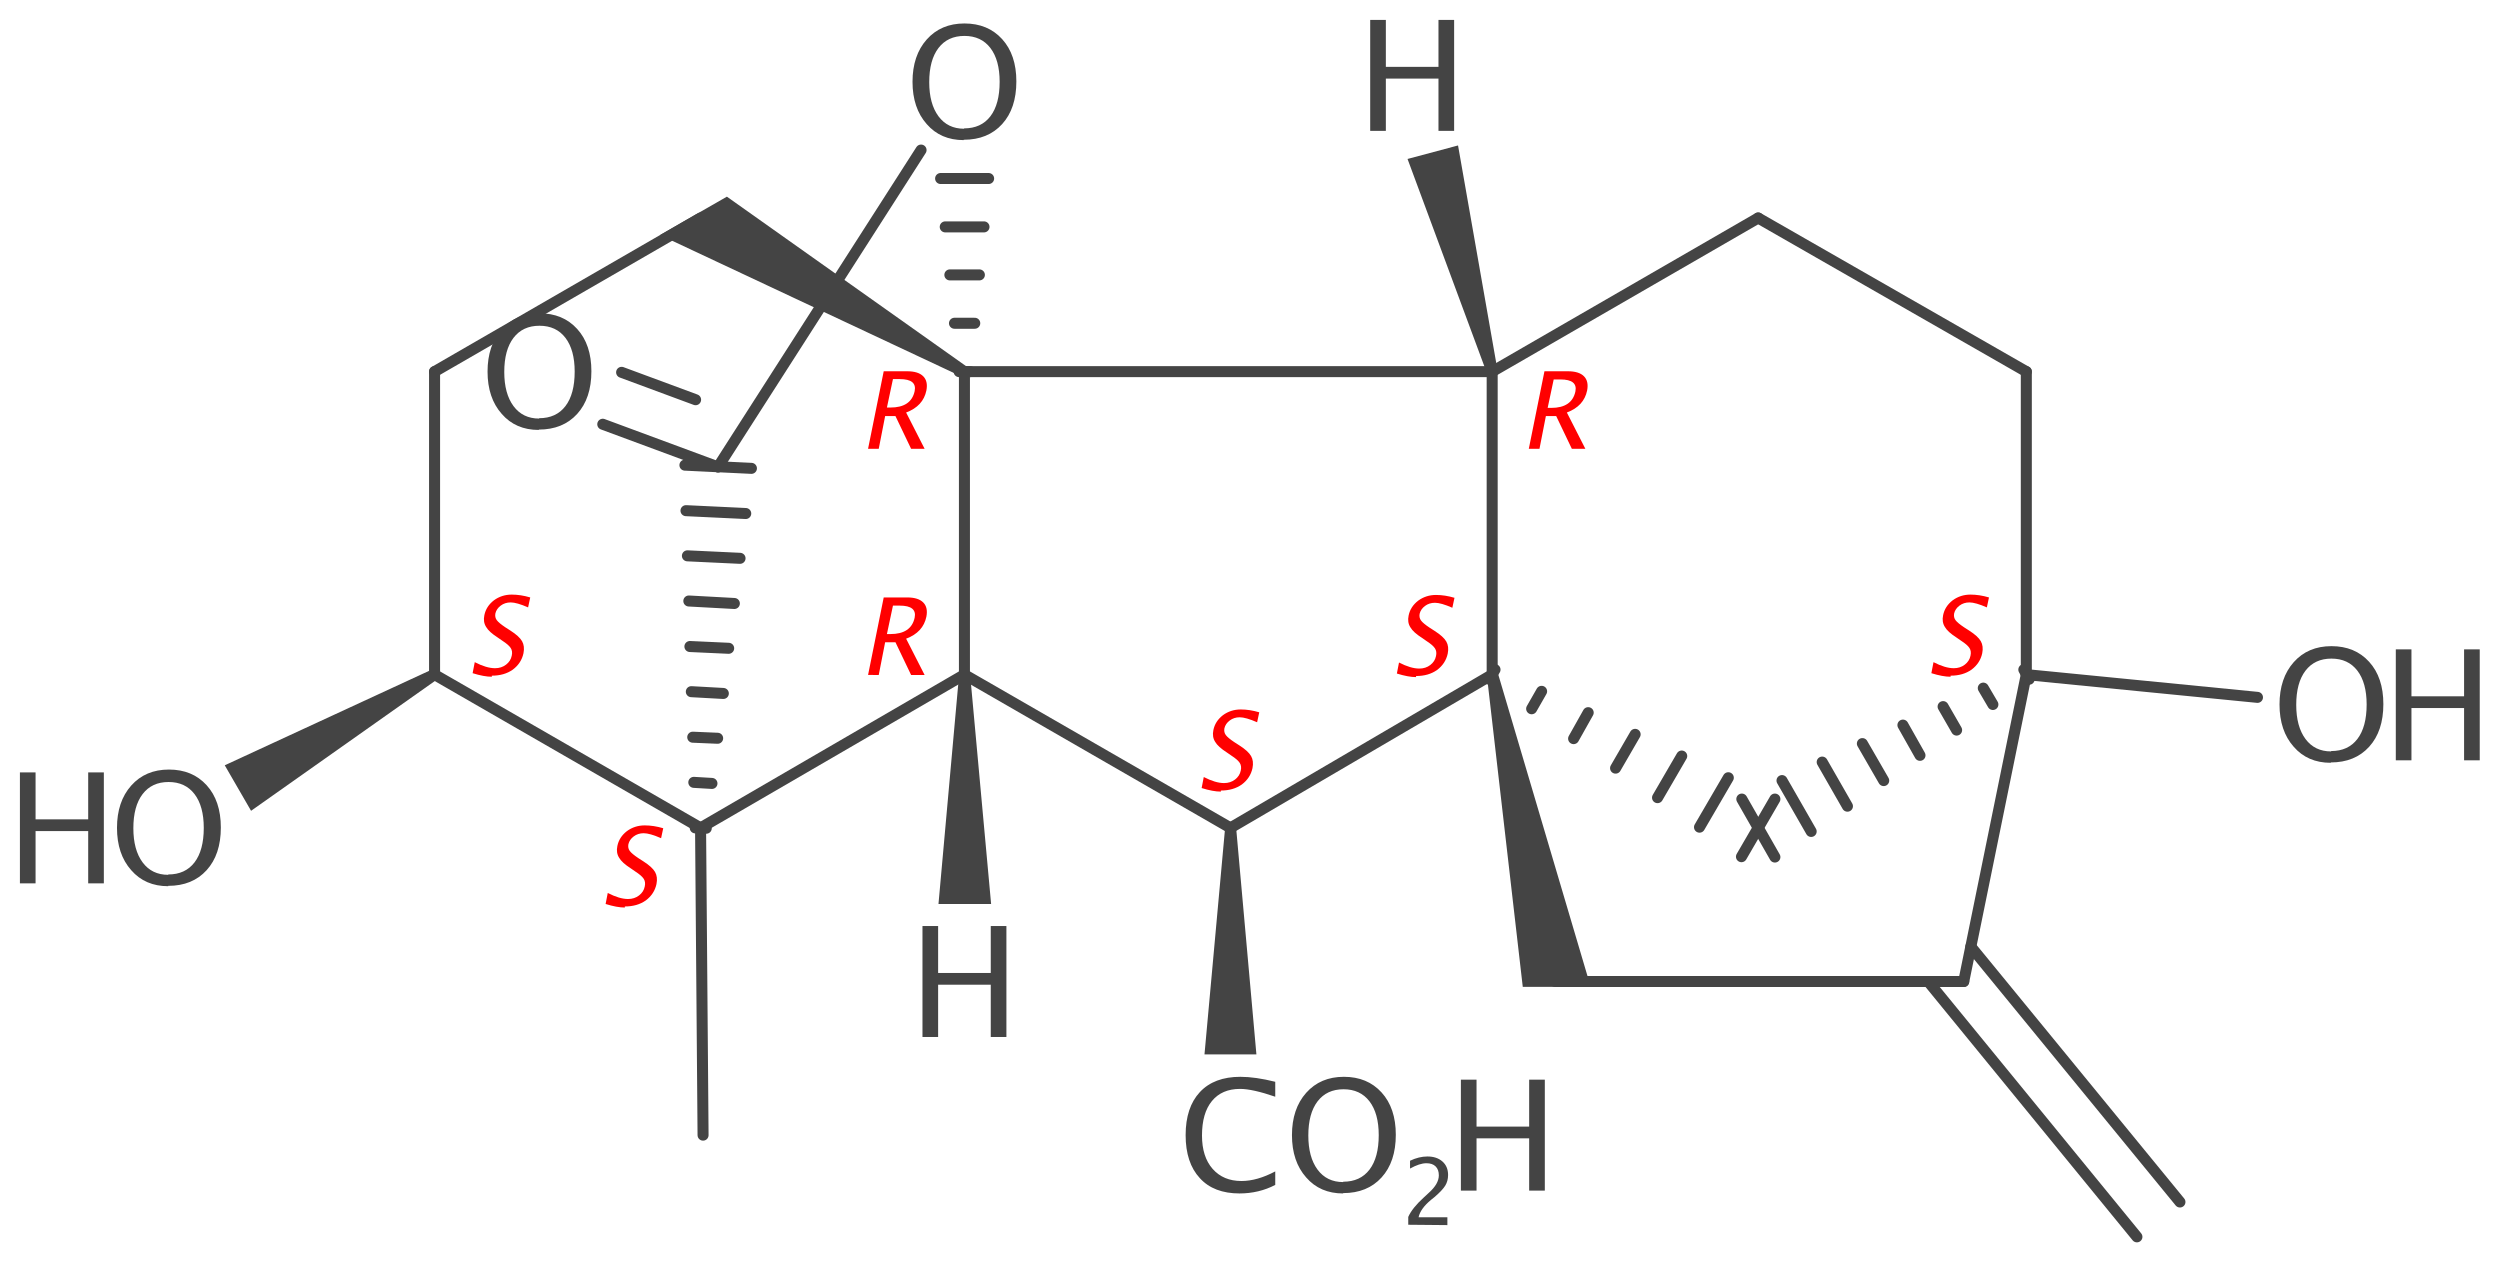 <?xml version='1.0' encoding='UTF-8'?>
<!DOCTYPE svg PUBLIC "-//W3C//DTD SVG 1.1//EN" "http://www.w3.org/Graphics/SVG/1.1/DTD/svg11.dtd">
<svg version='1.2' xmlns='http://www.w3.org/2000/svg' xmlns:xlink='http://www.w3.org/1999/xlink' width='70.3mm' height='35.56mm' viewBox='0 0 70.3 35.56'>
  <desc>Generated by the Chemistry Development Kit (http://github.com/cdk)</desc>
  <g stroke-linecap='round' stroke-linejoin='round' stroke='#444444' stroke-width='.31' fill='#444444'>
    <rect x='.0' y='.0' width='71.0' height='36.0' fill='#FFFFFF' stroke='none'/>
    <g id='mol1' class='mol'>
      <line id='mol1bnd1' class='bond' x1='19.77' y1='31.92' x2='19.7' y2='23.28'/>
      <g id='mol1bnd2' class='bond'>
        <line x1='20.19' y1='13.13' x2='16.95' y2='11.93'/>
        <line x1='19.56' y1='11.24' x2='17.48' y2='10.47'/>
      </g>
      <path id='mol1bnd3' class='bond' d='M12.3 19.1l-.16 -.27l-5.82 2.69l.37 .64l.37 .64z' stroke='none'/>
      <g id='mol1bnd6' class='bond'>
        <line x1='60.09' y1='34.78' x2='54.22' y2='27.6'/>
        <line x1='61.3' y1='33.8' x2='55.42' y2='26.62'/>
      </g>
      <line id='mol1bnd7' class='bond' x1='63.48' y1='19.61' x2='56.98' y2='18.97'/>
      <line id='mol1bnd8' class='bond' x1='12.22' y1='10.45' x2='19.7' y2='6.13'/>
      <line id='mol1bnd9' class='bond' x1='12.22' y1='10.45' x2='12.22' y2='18.97'/>
      <path id='mol1bnd10' class='bond' d='M27.04 10.59l.16 -.27l-6.76 -4.79l-.89 .51l-.99 .57z' stroke='none'/>
      <line id='mol1bnd11' class='bond' x1='25.9' y1='4.22' x2='20.19' y2='13.13'/>
      <g id='mol1bnd12' class='bond'>
        <line x1='26.97' y1='10.45' x2='27.28' y2='10.45'/>
        <line x1='26.84' y1='9.09' x2='27.41' y2='9.09'/>
        <line x1='26.71' y1='7.73' x2='27.54' y2='7.73'/>
        <line x1='26.58' y1='6.38' x2='27.67' y2='6.38'/>
        <line x1='26.45' y1='5.02' x2='27.8' y2='5.02'/>
      </g>
      <line id='mol1bnd13' class='bond' x1='49.44' y1='6.13' x2='41.96' y2='10.45'/>
      <line id='mol1bnd14' class='bond' x1='49.44' y1='6.13' x2='56.98' y2='10.45'/>
      <line id='mol1bnd15' class='bond' x1='56.98' y1='10.45' x2='56.98' y2='18.97'/>
      <g id='mol1bnd16' class='bond'>
        <line x1='42.04' y1='18.83' x2='41.88' y2='19.1'/>
        <line x1='43.35' y1='19.44' x2='43.07' y2='19.93'/>
        <line x1='44.66' y1='20.04' x2='44.25' y2='20.77'/>
        <line x1='45.98' y1='20.65' x2='45.43' y2='21.6'/>
        <line x1='47.29' y1='21.26' x2='46.61' y2='22.43'/>
        <line x1='48.6' y1='21.87' x2='47.79' y2='23.26'/>
        <line x1='49.91' y1='22.47' x2='48.97' y2='24.09'/>
      </g>
      <g id='mol1bnd17' class='bond'>
        <line x1='57.06' y1='19.1' x2='56.91' y2='18.83'/>
        <line x1='56.04' y1='19.81' x2='55.77' y2='19.35'/>
        <line x1='55.02' y1='20.53' x2='54.64' y2='19.87'/>
        <line x1='53.99' y1='21.24' x2='53.51' y2='20.39'/>
        <line x1='52.97' y1='21.95' x2='52.37' y2='20.91'/>
        <line x1='51.95' y1='22.67' x2='51.24' y2='21.43'/>
        <line x1='50.93' y1='23.38' x2='50.11' y2='21.95'/>
        <line x1='49.91' y1='24.1' x2='48.98' y2='22.47'/>
      </g>
      <line id='mol1bnd18' class='bond' x1='43.73' y1='27.6' x2='55.22' y2='27.6'/>
      <path id='mol1bnd19' class='bond' d='M42.12 18.93l-.31 .06l1.01 8.76h.94h.97z' stroke='none'/>
      <line id='mol1bnd20' class='bond' x1='27.12' y1='18.97' x2='27.12' y2='10.45'/>
      <line id='mol1bnd21' class='bond' x1='27.12' y1='18.97' x2='19.7' y2='23.28'/>
      <line id='mol1bnd22' class='bond' x1='27.12' y1='18.97' x2='34.6' y2='23.28'/>
      <path id='mol1bnd23' class='bond' d='M27.28 18.97h-.31l-.58 6.45h.74h.74z' stroke='none'/>
      <g id='mol1bnd24' class='bond'>
        <line x1='19.55' y1='23.28' x2='19.86' y2='23.29'/>
        <line x1='19.51' y1='22.0' x2='20.02' y2='22.03'/>
        <line x1='19.48' y1='20.73' x2='20.18' y2='20.76'/>
        <line x1='19.44' y1='19.45' x2='20.34' y2='19.5'/>
        <line x1='19.4' y1='18.18' x2='20.49' y2='18.23'/>
        <line x1='19.37' y1='16.9' x2='20.65' y2='16.97'/>
        <line x1='19.33' y1='15.63' x2='20.81' y2='15.7'/>
        <line x1='19.29' y1='14.36' x2='20.97' y2='14.44'/>
        <line x1='19.26' y1='13.08' x2='21.13' y2='13.17'/>
      </g>
      <line id='mol1bnd25' class='bond' x1='12.22' y1='18.97' x2='19.7' y2='23.28'/>
      <path id='mol1bnd26' class='bond' d='M34.76 23.28h-.31l-.58 6.37h.73h.73z' stroke='none'/>
      <line id='mol1bnd27' class='bond' x1='34.6' y1='23.28' x2='41.96' y2='18.97'/>
      <line id='mol1bnd28' class='bond' x1='41.96' y1='10.45' x2='41.96' y2='18.97'/>
      <line id='mol1bnd29' class='bond' x1='41.96' y1='10.45' x2='27.12' y2='10.45'/>
      <path id='mol1bnd30' class='bond' d='M41.81 10.49l.3 -.08l-1.11 -6.32l-.71 .19l-.71 .19z' stroke='none'/>
      <line id='mol1bnd31' class='bond' x1='55.22' y1='27.6' x2='56.98' y2='18.97'/>
      <path id='mol1atm2' class='atom' d='M15.15 12.09q-.65 .0 -1.04 -.45q-.4 -.45 -.4 -1.19q.0 -.74 .4 -1.19q.4 -.45 1.06 -.45q.66 .0 1.06 .44q.4 .44 .4 1.19q.0 .76 -.4 1.2q-.4 .44 -1.08 .44zM15.16 11.76q.48 .0 .74 -.34q.26 -.34 .26 -.97q.0 -.61 -.26 -.95q-.26 -.34 -.73 -.34q-.47 .0 -.73 .34q-.26 .34 -.26 .96q.0 .61 .26 .96q.26 .35 .72 .35z' stroke='none'/>
      <g id='mol1atm3' class='atom'>
        <path d='M4.73 24.92q-.65 .0 -1.04 -.45q-.4 -.45 -.4 -1.19q.0 -.74 .4 -1.19q.4 -.45 1.06 -.45q.66 .0 1.06 .44q.4 .44 .4 1.19q.0 .76 -.4 1.2q-.4 .44 -1.08 .44zM4.73 24.59q.48 .0 .74 -.34q.26 -.34 .26 -.97q.0 -.61 -.26 -.95q-.26 -.34 -.73 -.34q-.47 .0 -.73 .34q-.26 .34 -.26 .96q.0 .61 .26 .96q.26 .35 .72 .35z' stroke='none'/>
        <path d='M.56 24.84v-3.12h.44v1.32h1.48v-1.32h.44v3.12h-.44v-1.47h-1.48v1.47z' stroke='none'/>
      </g>
      <g id='mol1atm7' class='atom'>
        <path d='M65.54 21.45q-.65 .0 -1.04 -.45q-.4 -.45 -.4 -1.19q.0 -.74 .4 -1.19q.4 -.45 1.06 -.45q.66 .0 1.06 .44q.4 .44 .4 1.19q.0 .76 -.4 1.2q-.4 .44 -1.08 .44zM65.55 21.12q.48 .0 .74 -.34q.26 -.34 .26 -.97q.0 -.61 -.26 -.95q-.26 -.34 -.73 -.34q-.47 .0 -.73 .34q-.26 .34 -.26 .96q.0 .61 .26 .96q.26 .35 .72 .35z' stroke='none'/>
        <path d='M67.37 21.38v-3.12h.44v1.32h1.48v-1.32h.44v3.12h-.44v-1.47h-1.48v1.47z' stroke='none'/>
      </g>
      <path id='mol1atm10' class='atom' d='M27.1 3.94q-.65 .0 -1.04 -.45q-.4 -.45 -.4 -1.19q.0 -.74 .4 -1.19q.4 -.45 1.06 -.45q.66 .0 1.06 .44q.4 .44 .4 1.19q.0 .76 -.4 1.2q-.4 .44 -1.08 .44zM27.11 3.61q.48 .0 .74 -.34q.26 -.34 .26 -.97q.0 -.61 -.26 -.95q-.26 -.34 -.73 -.34q-.47 .0 -.73 .34q-.26 .34 -.26 .96q.0 .61 .26 .96q.26 .35 .72 .35z' stroke='none'/>
      <g id='mol1atm19' class='atom'>
        <path d='M34.86 33.56q-.73 .0 -1.12 -.43q-.4 -.43 -.4 -1.21q.0 -.78 .4 -1.21q.4 -.43 1.14 -.43q.42 .0 .98 .14v.42q-.64 -.22 -.99 -.22q-.51 .0 -.79 .34q-.28 .34 -.28 .97q.0 .6 .3 .94q.3 .34 .81 .34q.44 .0 .95 -.27v.38q-.46 .24 -1.01 .24zM37.77 33.56q-.65 .0 -1.04 -.45q-.4 -.45 -.4 -1.19q.0 -.74 .4 -1.19q.4 -.45 1.06 -.45q.66 .0 1.06 .44q.4 .44 .4 1.19q.0 .76 -.4 1.2q-.4 .44 -1.08 .44zM37.77 33.23q.48 .0 .74 -.34q.26 -.34 .26 -.97q.0 -.61 -.26 -.95q-.26 -.34 -.73 -.34q-.47 .0 -.73 .34q-.26 .34 -.26 .96q.0 .61 .26 .96q.26 .35 .72 .35z' stroke='none'/>
        <path d='M39.6 34.44v-.22q.11 -.25 .44 -.55l.14 -.13q.28 -.25 .28 -.49q.0 -.16 -.09 -.25q-.09 -.09 -.26 -.09q-.19 .0 -.46 .15v-.22q.25 -.12 .49 -.12q.26 .0 .42 .14q.16 .14 .16 .38q.0 .17 -.08 .3q-.08 .13 -.3 .32l-.1 .08q-.3 .25 -.35 .49h.81v.22z' stroke='none'/>
        <path d='M41.08 33.48v-3.12h.44v1.32h1.48v-1.32h.44v3.12h-.44v-1.47h-1.48v1.47z' stroke='none'/>
      </g>
      <path id='mol1atm26' class='atom' d='M25.94 29.16v-3.12h.44v1.32h1.48v-1.32h.44v3.12h-.44v-1.47h-1.48v1.47z' stroke='none'/>
      <path id='mol1atm27' class='atom' d='M38.53 3.68v-3.12h.44v1.32h1.48v-1.32h.44v3.12h-.44v-1.47h-1.48v1.47z' stroke='none'/>
      <path d='M24.41 18.98l.44 -2.18h.66q.31 .0 .45 .14q.14 .14 .09 .4q-.09 .44 -.57 .62l.52 1.02h-.38l-.44 -.92h-.29l-.18 .92zM24.94 17.83h.1q.58 .0 .68 -.46q.07 -.34 -.42 -.34h-.19z' stroke='none' fill='#FF0000'/>
      <path d='M13.83 19.03q-.22 .0 -.54 -.1l.06 -.31q.33 .17 .57 .17q.18 .0 .31 -.1q.13 -.1 .16 -.25q.03 -.13 -.03 -.22q-.06 -.09 -.23 -.2l-.13 -.09q-.25 -.16 -.33 -.3q-.09 -.14 -.05 -.33q.05 -.25 .27 -.42q.22 -.16 .5 -.16q.25 .0 .52 .08l-.06 .28q-.32 -.14 -.49 -.14q-.16 .0 -.28 .09q-.12 .09 -.15 .22q-.02 .11 .04 .19q.06 .08 .24 .2l.14 .09q.25 .16 .33 .3q.08 .14 .04 .34q-.06 .28 -.3 .46q-.24 .17 -.59 .17z' stroke='none' fill='#FF0000'/>
      <path d='M34.33 22.26q-.22 .0 -.54 -.1l.06 -.31q.33 .17 .57 .17q.18 .0 .31 -.1q.13 -.1 .16 -.25q.03 -.13 -.03 -.22q-.06 -.09 -.23 -.2l-.13 -.09q-.25 -.16 -.33 -.3q-.09 -.14 -.05 -.33q.05 -.25 .27 -.42q.22 -.16 .5 -.16q.25 .0 .52 .08l-.06 .28q-.32 -.14 -.49 -.14q-.16 .0 -.28 .09q-.12 .09 -.15 .22q-.02 .11 .04 .19q.06 .08 .24 .2l.14 .09q.25 .16 .33 .3q.08 .14 .04 .34q-.06 .28 -.3 .46q-.24 .17 -.59 .17z' stroke='none' fill='#FF0000'/>
      <path d='M42.99 12.62l.44 -2.18h.66q.31 .0 .45 .14q.14 .14 .09 .4q-.09 .44 -.57 .62l.52 1.02h-.38l-.44 -.92h-.29l-.18 .92zM43.52 11.47h.1q.58 .0 .68 -.46q.07 -.34 -.42 -.34h-.19z' stroke='none' fill='#FF0000'/>
      <path d='M24.41 12.62l.44 -2.18h.66q.31 .0 .45 .14q.14 .14 .09 .4q-.09 .44 -.57 .62l.52 1.02h-.38l-.44 -.92h-.29l-.18 .92zM24.94 11.46h.1q.58 .0 .68 -.46q.07 -.34 -.42 -.34h-.19z' stroke='none' fill='#FF0000'/>
      <path d='M17.57 25.52q-.22 .0 -.54 -.1l.06 -.31q.33 .17 .57 .17q.18 .0 .31 -.1q.13 -.1 .16 -.25q.03 -.13 -.03 -.22q-.06 -.09 -.23 -.2l-.13 -.09q-.25 -.16 -.33 -.3q-.09 -.14 -.05 -.33q.05 -.25 .27 -.42q.22 -.16 .5 -.16q.25 .0 .52 .08l-.06 .28q-.32 -.14 -.49 -.14q-.16 .0 -.28 .09q-.12 .09 -.15 .22q-.02 .11 .04 .19q.06 .08 .24 .2l.14 .09q.25 .16 .33 .3q.08 .14 .04 .34q-.06 .28 -.3 .46q-.24 .17 -.59 .17z' stroke='none' fill='#FF0000'/>
      <path d='M39.82 19.04q-.22 .0 -.54 -.1l.06 -.31q.33 .17 .57 .17q.18 .0 .31 -.1q.13 -.1 .16 -.25q.03 -.13 -.03 -.22q-.06 -.09 -.23 -.2l-.13 -.09q-.25 -.16 -.33 -.3q-.09 -.14 -.05 -.33q.05 -.25 .27 -.42q.22 -.16 .5 -.16q.25 .0 .52 .08l-.06 .28q-.32 -.14 -.49 -.14q-.16 .0 -.28 .09q-.12 .09 -.15 .22q-.02 .11 .04 .19q.06 .08 .24 .2l.14 .09q.25 .16 .33 .3q.08 .14 .04 .34q-.06 .28 -.3 .46q-.24 .17 -.59 .17z' stroke='none' fill='#FF0000'/>
      <path d='M54.85 19.03q-.22 .0 -.54 -.1l.06 -.31q.33 .17 .57 .17q.18 .0 .31 -.1q.13 -.1 .16 -.25q.03 -.13 -.03 -.22q-.06 -.09 -.23 -.2l-.13 -.09q-.25 -.16 -.33 -.3q-.09 -.14 -.05 -.33q.05 -.25 .27 -.42q.22 -.16 .5 -.16q.25 .0 .52 .08l-.06 .28q-.32 -.14 -.49 -.14q-.16 .0 -.28 .09q-.12 .09 -.15 .22q-.02 .11 .04 .19q.06 .08 .24 .2l.14 .09q.25 .16 .33 .3q.08 .14 .04 .34q-.06 .28 -.3 .46q-.24 .17 -.59 .17z' stroke='none' fill='#FF0000'/>
    </g>
  </g>
</svg>
